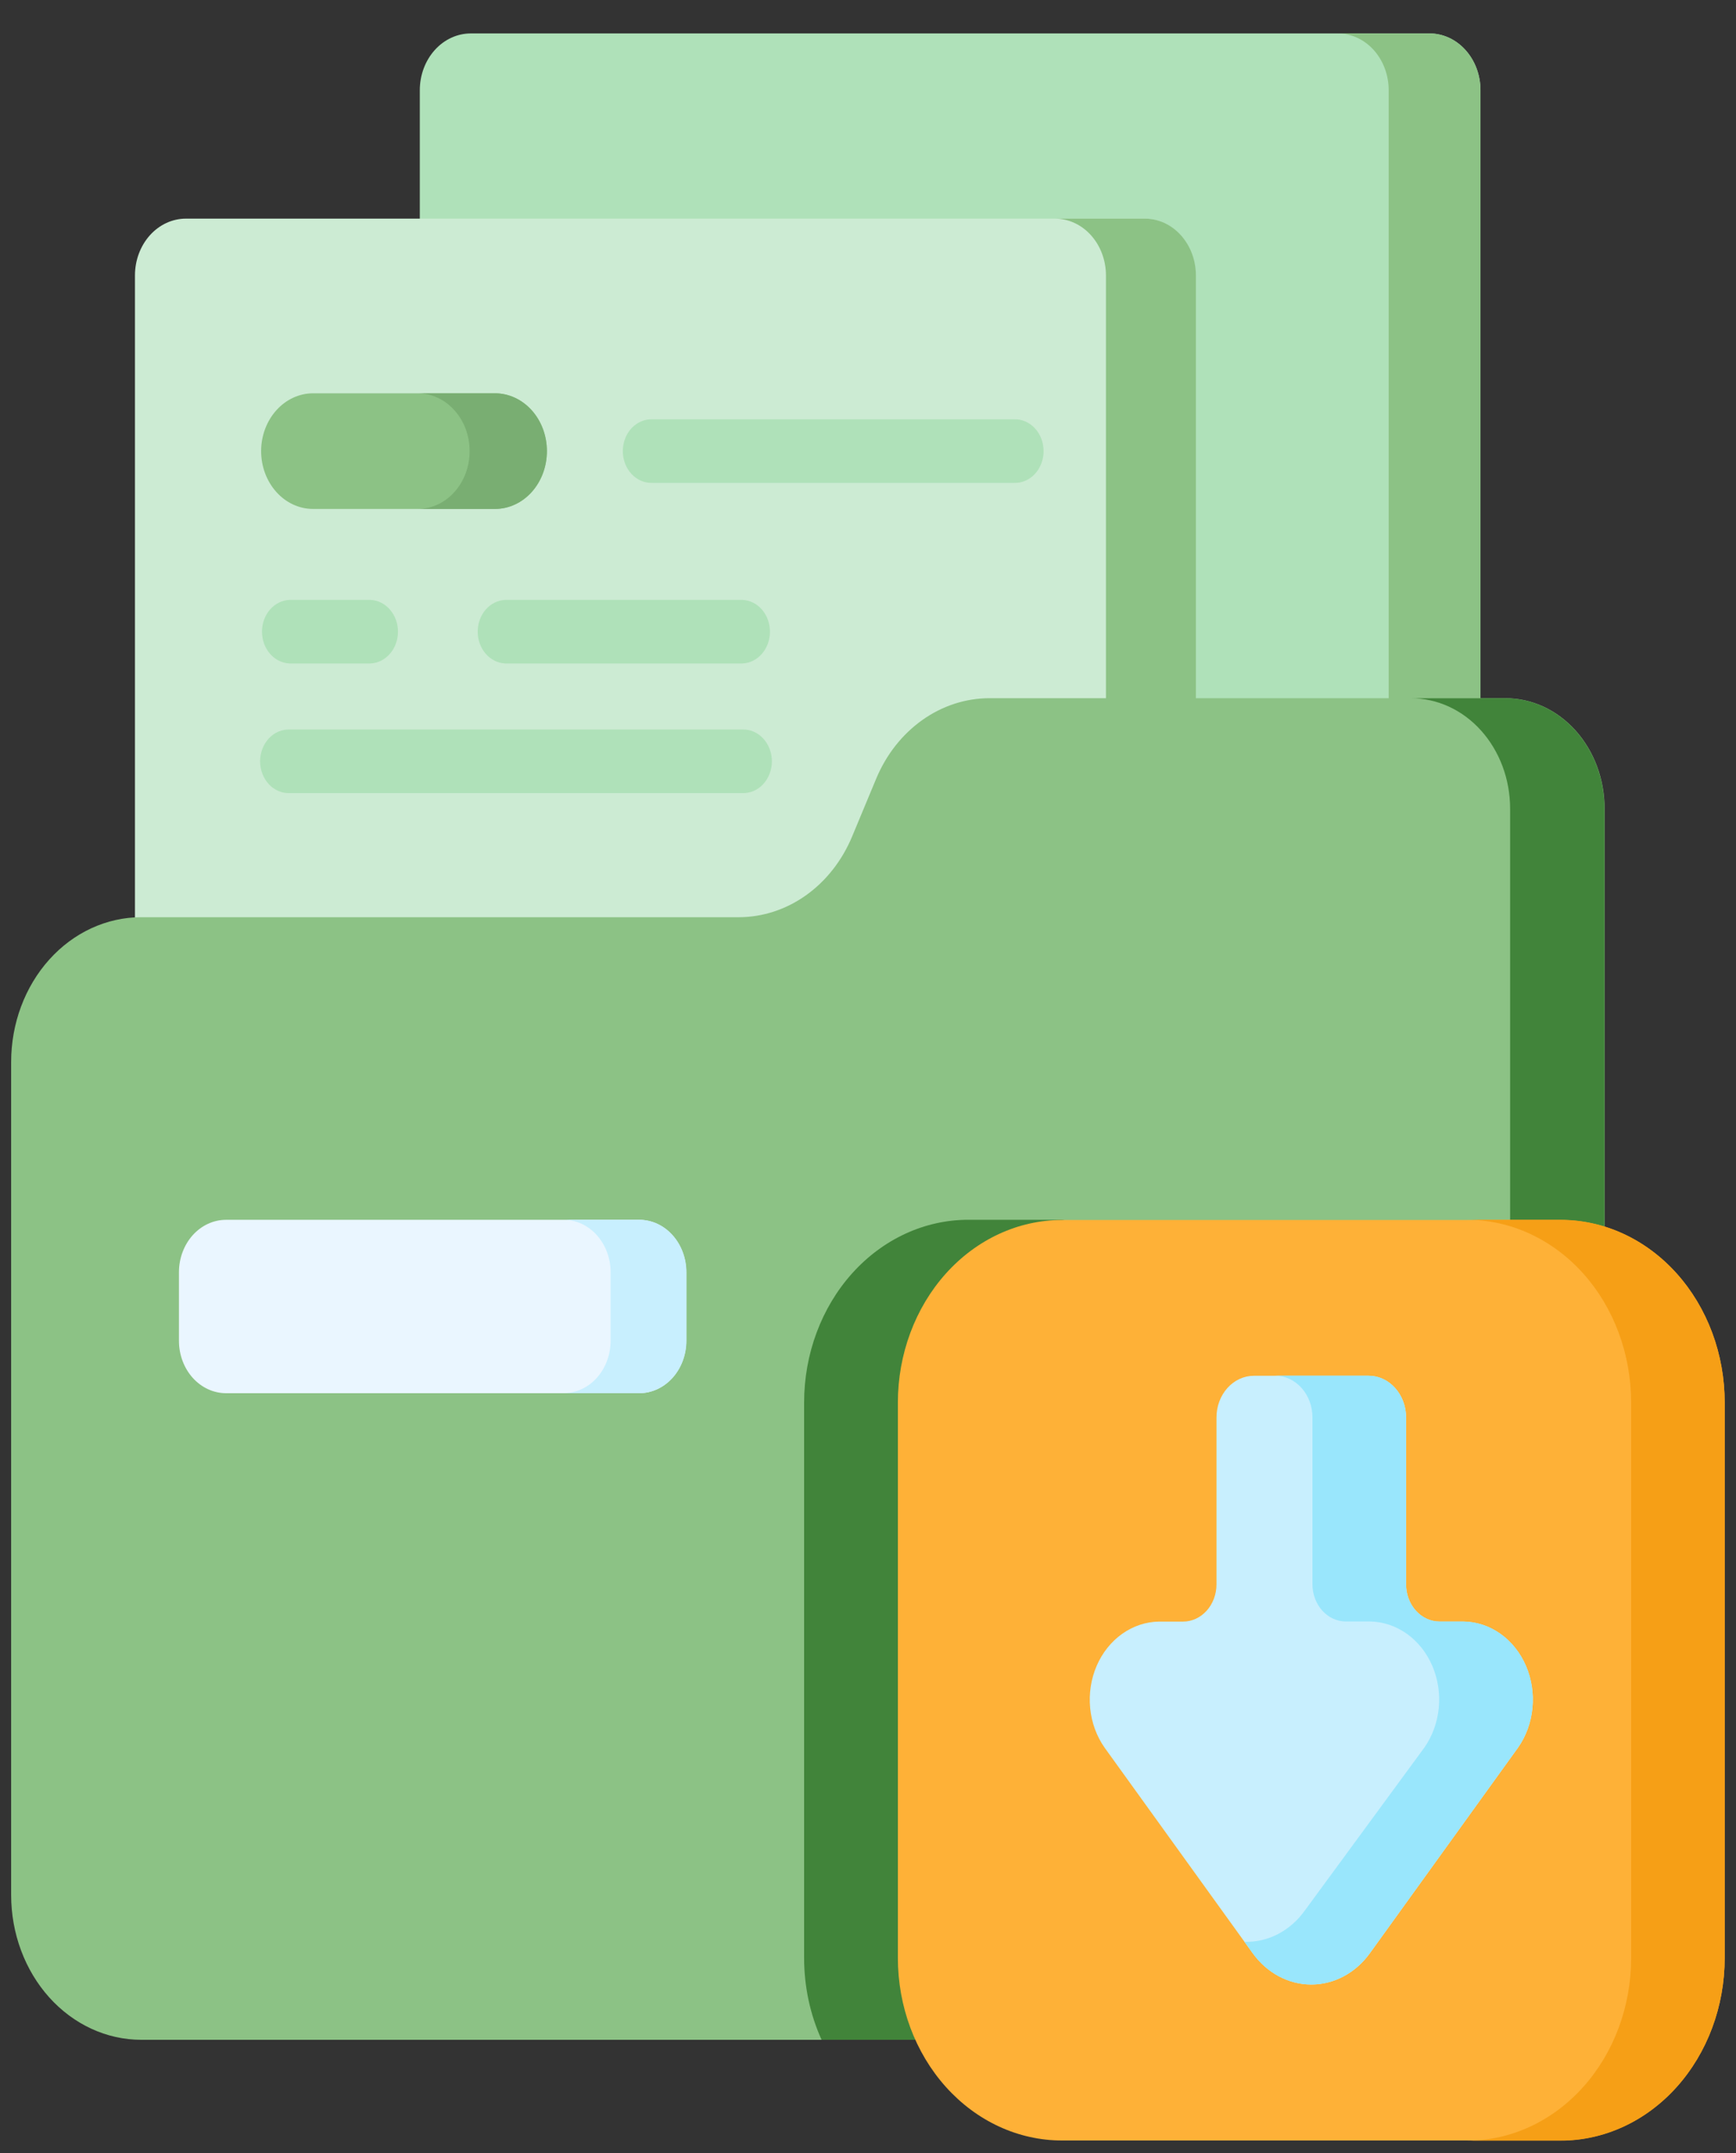 <svg width="50" height="62" viewBox="0 0 50 62" fill="none" xmlns="http://www.w3.org/2000/svg">
<rect x="0" y="0" width="50" height="62" fill="#333333" stroke="none"/>
<path d="M41.172 43.573H13.56C13.17 43.573 12.797 43.401 12.521 43.094C12.246 42.788 12.091 42.372 12.091 41.938V2.598C12.091 2.164 12.246 1.749 12.521 1.442C12.797 1.135 13.17 0.963 13.56 0.963L41.172 0.963C41.561 0.963 41.935 1.135 42.21 1.442C42.486 1.749 42.64 2.164 42.64 2.598V41.937C42.64 42.152 42.602 42.364 42.529 42.563C42.455 42.761 42.347 42.942 42.211 43.093C42.074 43.245 41.913 43.366 41.734 43.448C41.556 43.531 41.365 43.573 41.172 43.573Z" fill="#AFE1B9"/>
<path d="M42.641 2.599V41.937C42.641 42.371 42.486 42.787 42.21 43.094C41.934 43.401 41.561 43.573 41.171 43.573H38.528C38.917 43.573 39.291 43.401 39.567 43.094C39.842 42.787 39.997 42.371 39.997 41.937V2.599C39.997 2.165 39.842 1.749 39.567 1.442C39.291 1.135 38.917 0.963 38.528 0.963H41.171C41.561 0.963 41.934 1.135 42.21 1.442C42.486 1.749 42.641 2.165 42.641 2.599Z" fill="#8CC285"/>
<path d="M32.969 48.906H5.356C4.966 48.906 4.593 48.734 4.317 48.427C4.042 48.121 3.887 47.705 3.887 47.271V7.931C3.887 7.497 4.042 7.082 4.317 6.775C4.593 6.468 4.966 6.296 5.356 6.296H32.969C33.161 6.296 33.352 6.338 33.531 6.421C33.709 6.503 33.871 6.623 34.007 6.775C34.144 6.927 34.252 7.107 34.325 7.305C34.399 7.504 34.437 7.716 34.437 7.931V47.27C34.437 47.485 34.4 47.698 34.326 47.896C34.252 48.095 34.144 48.275 34.008 48.427C33.871 48.579 33.709 48.699 33.531 48.782C33.353 48.864 33.162 48.906 32.969 48.906Z" fill="#CCEBD3"/>
<path d="M34.444 7.931V47.271C34.444 47.486 34.406 47.699 34.332 47.897C34.258 48.096 34.15 48.276 34.014 48.428C33.877 48.58 33.715 48.7 33.537 48.782C33.358 48.865 33.167 48.907 32.974 48.907H30.384C30.774 48.907 31.148 48.735 31.423 48.428C31.699 48.121 31.854 47.705 31.854 47.271V7.931C31.853 7.497 31.698 7.082 31.423 6.775C31.147 6.468 30.774 6.296 30.384 6.296H32.974C33.364 6.296 33.738 6.468 34.013 6.775C34.289 7.082 34.444 7.497 34.444 7.931Z" fill="#8CC285"/>
<path d="M46.215 23.285V54.571C46.215 55.676 45.82 56.737 45.118 57.519C44.416 58.3 43.463 58.74 42.47 58.74H4.066C3.073 58.74 2.12 58.3 1.418 57.519C0.716 56.737 0.321 55.676 0.321 54.571V30.582C0.321 29.476 0.716 28.416 1.418 27.634C2.12 26.852 3.073 26.413 4.066 26.413H21.275C21.962 26.413 22.635 26.194 23.214 25.782C23.793 25.37 24.254 24.782 24.543 24.088L25.233 22.431C25.521 21.736 25.982 21.149 26.561 20.737C27.14 20.325 27.813 20.106 28.5 20.106H43.36C43.735 20.105 44.106 20.188 44.453 20.347C44.799 20.507 45.114 20.741 45.379 21.036C45.644 21.331 45.854 21.682 45.998 22.067C46.141 22.453 46.215 22.866 46.215 23.284V23.285Z" fill="#8CC285"/>
<path d="M46.211 23.286V54.572C46.211 55.677 45.816 56.738 45.114 57.52C44.412 58.301 43.459 58.741 42.466 58.741H39.749C40.742 58.741 41.695 58.301 42.397 57.52C43.099 56.738 43.494 55.677 43.494 54.572V23.286C43.494 22.868 43.42 22.455 43.277 22.07C43.133 21.684 42.923 21.334 42.658 21.038C42.393 20.743 42.079 20.509 41.732 20.349C41.386 20.19 41.015 20.108 40.64 20.108H43.356C43.731 20.108 44.102 20.19 44.449 20.349C44.795 20.509 45.11 20.743 45.375 21.038C45.64 21.333 45.85 21.684 45.994 22.069C46.137 22.455 46.211 22.868 46.211 23.286Z" fill="#41843A"/>
<path d="M46.213 37.525V54.571C46.213 55.677 45.819 56.737 45.116 57.519C44.414 58.301 43.462 58.74 42.468 58.74H23.663C23.331 58.008 23.159 57.198 23.16 56.378V40.388C23.16 38.993 23.658 37.654 24.545 36.667C25.431 35.681 26.633 35.126 27.887 35.126H30.581L46.213 37.525Z" fill="#41843A"/>
<path d="M44.948 61.64H30.586C29.333 61.64 28.131 61.086 27.244 60.099C26.358 59.112 25.86 57.774 25.86 56.378V40.394C25.86 38.998 26.358 37.66 27.244 36.673C28.131 35.686 29.333 35.132 30.586 35.132H44.948C46.201 35.132 47.404 35.686 48.29 36.673C49.176 37.66 49.674 38.998 49.674 40.394V56.383C49.673 57.778 49.175 59.115 48.288 60.101C47.402 61.086 46.201 61.64 44.948 61.64Z" fill="#FEB137"/>
<path d="M44.947 35.127H42.252C42.874 35.127 43.489 35.263 44.062 35.528C44.636 35.793 45.158 36.181 45.597 36.67C46.036 37.159 46.384 37.74 46.621 38.379C46.858 39.018 46.98 39.703 46.98 40.394V56.383C46.98 57.779 46.482 59.117 45.595 60.104C44.709 61.091 43.507 61.645 42.253 61.645H44.948C46.202 61.645 47.404 61.091 48.29 60.104C49.176 59.117 49.674 57.779 49.674 56.383V40.394C49.675 39.703 49.553 39.018 49.316 38.379C49.078 37.74 48.73 37.159 48.291 36.67C47.852 36.181 47.331 35.793 46.757 35.528C46.183 35.263 45.568 35.127 44.947 35.127Z" fill="#F69F16"/>
<path d="M18.409 40.12H6.51C6.151 40.12 5.806 39.961 5.551 39.678C5.297 39.395 5.154 39.011 5.154 38.61V36.637C5.154 36.237 5.297 35.853 5.551 35.569C5.806 35.286 6.151 35.127 6.51 35.127H18.409C18.769 35.127 19.114 35.286 19.368 35.569C19.622 35.853 19.765 36.237 19.765 36.637V38.61C19.765 39.011 19.622 39.395 19.368 39.678C19.114 39.961 18.769 40.12 18.409 40.12Z" fill="#EAF6FF"/>
<path d="M19.77 36.636V38.609C19.77 39.01 19.627 39.394 19.372 39.677C19.118 39.96 18.773 40.119 18.413 40.119H16.231C16.59 40.119 16.935 39.96 17.19 39.677C17.444 39.394 17.587 39.01 17.587 38.609V36.636C17.587 36.236 17.444 35.852 17.19 35.569C16.935 35.285 16.59 35.126 16.231 35.126H18.413C18.773 35.126 19.118 35.285 19.372 35.569C19.627 35.852 19.77 36.236 19.77 36.636Z" fill="#C8EFFE"/>
<path d="M14.258 14.656H9.017C8.62 14.656 8.24 14.481 7.96 14.169C7.679 13.856 7.521 13.433 7.521 12.991C7.521 12.55 7.679 12.126 7.96 11.814C8.24 11.502 8.62 11.326 9.017 11.326H14.258C14.655 11.326 15.035 11.502 15.316 11.814C15.596 12.126 15.754 12.55 15.754 12.991C15.754 13.433 15.596 13.856 15.316 14.169C15.035 14.481 14.655 14.656 14.258 14.656Z" fill="#8CC285"/>
<path d="M15.75 12.991C15.75 13.433 15.593 13.856 15.313 14.168C15.032 14.481 14.652 14.656 14.256 14.656H12.031C12.427 14.656 12.808 14.481 13.088 14.169C13.369 13.856 13.526 13.433 13.526 12.991C13.526 12.55 13.369 12.126 13.088 11.814C12.808 11.502 12.427 11.326 12.031 11.326H14.255C14.651 11.326 15.032 11.502 15.312 11.814C15.593 12.126 15.75 12.55 15.75 12.991Z" fill="#79AE72"/>
<path d="M29.207 13.906H18.788C18.677 13.91 18.567 13.889 18.465 13.845C18.362 13.801 18.268 13.734 18.188 13.649C18.109 13.563 18.046 13.461 18.003 13.348C17.96 13.235 17.938 13.113 17.938 12.99C17.938 12.868 17.96 12.746 18.003 12.633C18.046 12.52 18.109 12.418 18.188 12.332C18.268 12.247 18.362 12.18 18.465 12.136C18.567 12.091 18.677 12.071 18.788 12.075H29.207C29.317 12.071 29.427 12.091 29.53 12.136C29.633 12.18 29.727 12.247 29.806 12.332C29.886 12.418 29.948 12.52 29.992 12.633C30.035 12.746 30.057 12.868 30.057 12.99C30.057 13.113 30.035 13.235 29.992 13.348C29.948 13.461 29.886 13.563 29.806 13.649C29.727 13.734 29.633 13.801 29.53 13.845C29.427 13.889 29.317 13.91 29.207 13.906ZM21.381 19.106H14.554C14.341 19.098 14.139 18.998 13.99 18.827C13.842 18.657 13.759 18.428 13.759 18.19C13.759 17.953 13.842 17.724 13.99 17.553C14.139 17.383 14.341 17.283 14.554 17.275H21.381C21.594 17.283 21.797 17.383 21.945 17.553C22.093 17.724 22.176 17.953 22.176 18.19C22.176 18.428 22.093 18.657 21.945 18.827C21.797 18.998 21.594 19.098 21.381 19.106ZM10.665 19.106H8.341C8.128 19.098 7.926 18.998 7.777 18.827C7.629 18.657 7.546 18.428 7.546 18.19C7.546 17.953 7.629 17.724 7.777 17.553C7.926 17.383 8.128 17.283 8.341 17.275H10.666C10.879 17.283 11.082 17.383 11.23 17.553C11.379 17.724 11.462 17.953 11.462 18.19C11.462 18.428 11.379 18.657 11.23 18.827C11.082 18.998 10.879 19.098 10.665 19.106ZM21.381 22.839H8.341C8.231 22.843 8.121 22.822 8.018 22.778C7.915 22.734 7.821 22.667 7.742 22.582C7.663 22.496 7.6 22.394 7.557 22.281C7.514 22.168 7.491 22.046 7.491 21.923C7.491 21.801 7.514 21.679 7.557 21.566C7.6 21.453 7.663 21.351 7.742 21.265C7.821 21.18 7.915 21.113 8.018 21.069C8.121 21.024 8.231 21.004 8.341 21.008H21.382C21.492 21.004 21.602 21.024 21.705 21.069C21.808 21.113 21.902 21.18 21.981 21.265C22.06 21.351 22.123 21.453 22.166 21.566C22.209 21.679 22.232 21.801 22.232 21.923C22.232 22.046 22.209 22.168 22.166 22.281C22.123 22.394 22.06 22.496 21.981 22.582C21.902 22.667 21.808 22.734 21.705 22.778C21.602 22.822 21.491 22.843 21.381 22.839Z" fill="#AFE1B9"/>
<path d="M43.72 50.331L39.455 56.248C39.252 56.529 38.995 56.756 38.703 56.912C38.412 57.068 38.092 57.149 37.768 57.149C37.444 57.149 37.125 57.068 36.833 56.912C36.541 56.756 36.284 56.529 36.081 56.248L31.817 50.331C31.584 50.001 31.44 49.606 31.399 49.189C31.358 48.772 31.423 48.351 31.585 47.973C31.748 47.595 32.003 47.275 32.32 47.05C32.638 46.824 33.006 46.702 33.382 46.697H34.074C34.329 46.697 34.574 46.584 34.755 46.383C34.935 46.182 35.037 45.91 35.037 45.625V40.818C35.037 40.5 35.15 40.195 35.352 39.97C35.554 39.745 35.829 39.618 36.114 39.618H39.42C39.706 39.618 39.98 39.745 40.182 39.97C40.384 40.195 40.498 40.5 40.498 40.818V45.625C40.498 45.91 40.599 46.182 40.78 46.383C40.96 46.584 41.205 46.697 41.461 46.697H42.152C42.529 46.702 42.897 46.824 43.215 47.049C43.532 47.274 43.787 47.594 43.95 47.972C44.113 48.35 44.178 48.772 44.137 49.188C44.097 49.605 43.952 50.001 43.72 50.331Z" fill="#C8EFFE"/>
<path d="M43.718 50.33L39.453 56.247C39.251 56.529 38.994 56.755 38.702 56.911C38.41 57.067 38.09 57.148 37.766 57.148C37.443 57.148 37.123 57.067 36.831 56.911C36.539 56.755 36.282 56.529 36.08 56.247L35.843 55.919C36.175 55.929 36.505 55.853 36.806 55.697C37.108 55.54 37.372 55.309 37.58 55.019L41.022 50.328C41.254 49.998 41.398 49.603 41.439 49.186C41.48 48.769 41.415 48.348 41.252 47.97C41.09 47.592 40.835 47.272 40.518 47.047C40.2 46.822 39.832 46.699 39.456 46.694H38.764C38.509 46.694 38.264 46.581 38.083 46.38C37.903 46.179 37.801 45.907 37.801 45.622V40.815C37.801 40.497 37.688 40.192 37.486 39.967C37.283 39.742 37.009 39.615 36.724 39.615H39.418C39.704 39.615 39.978 39.742 40.18 39.967C40.382 40.192 40.496 40.497 40.496 40.815V45.622C40.496 45.907 40.597 46.179 40.778 46.38C40.959 46.581 41.203 46.694 41.459 46.694H42.151C42.528 46.699 42.896 46.821 43.214 47.046C43.532 47.271 43.787 47.591 43.95 47.97C44.113 48.348 44.178 48.77 44.137 49.187C44.096 49.604 43.951 50 43.718 50.33Z" fill="#99E6FC"/>
</svg>

